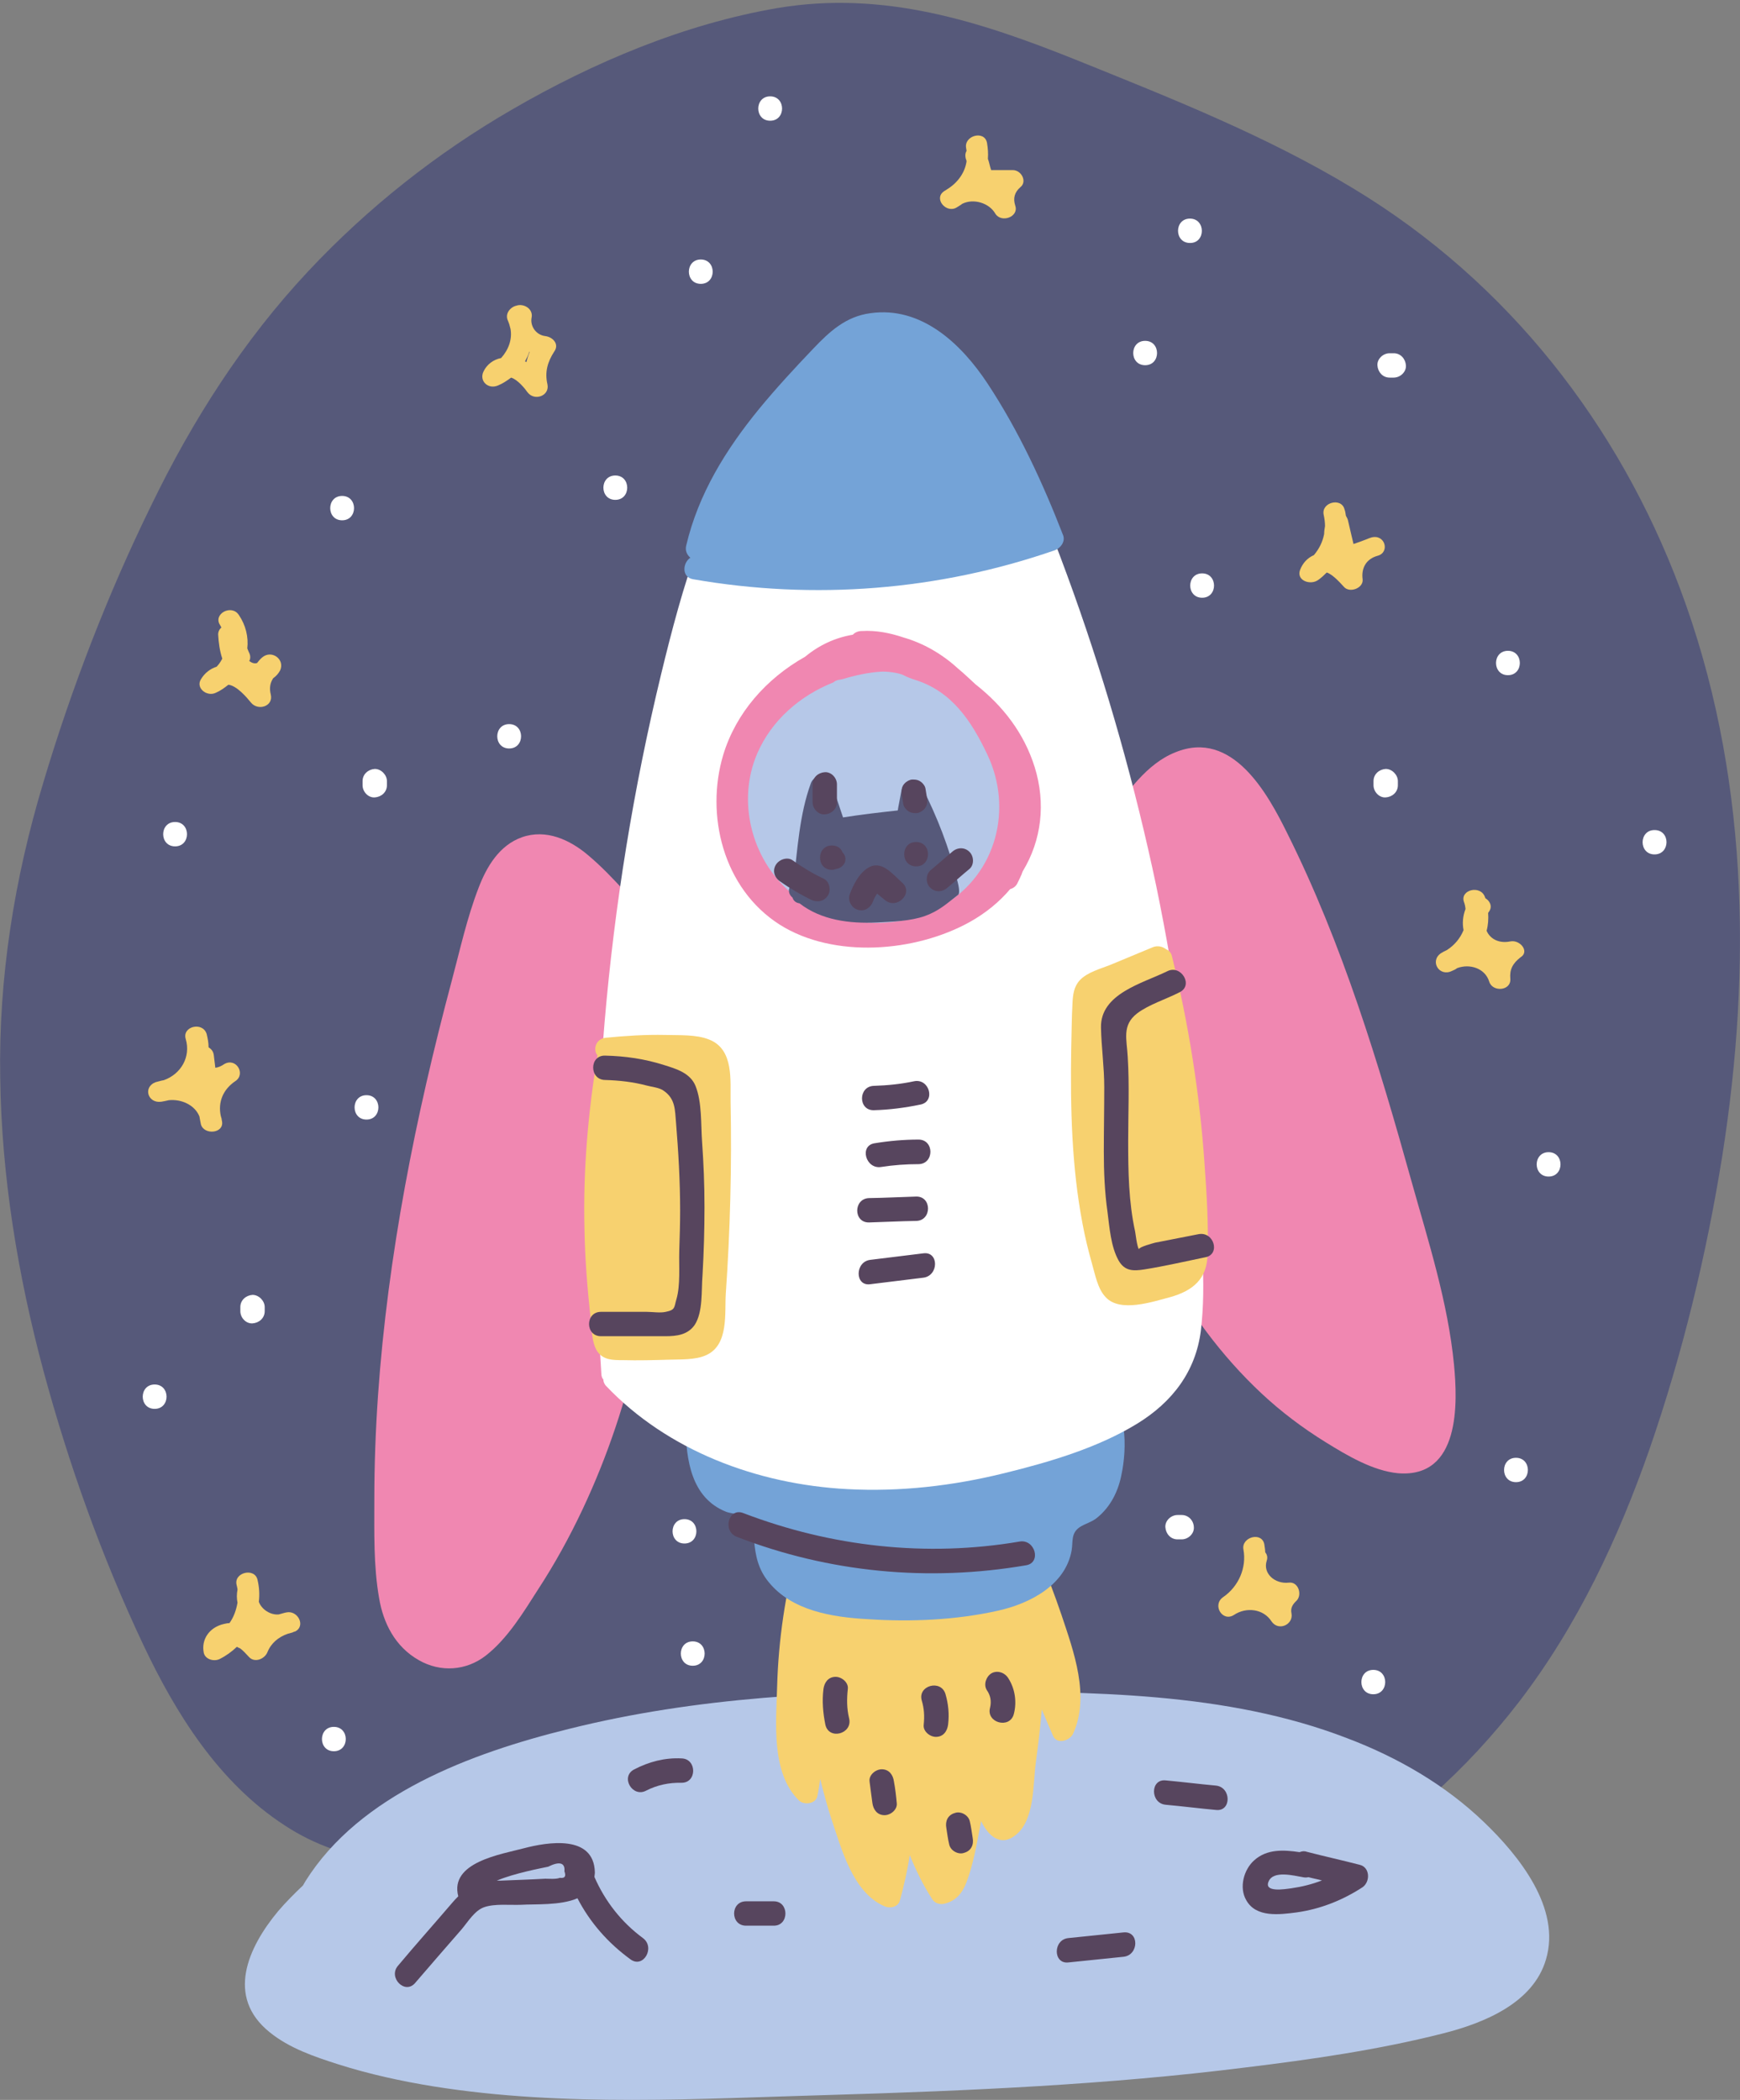 <?xml version="1.0" encoding="utf-8"?>
<!-- Generator: Adobe Illustrator 23.0.2, SVG Export Plug-In . SVG Version: 6.00 Build 0)  -->
<svg version="1.1" id="Capa_1" xmlns="http://www.w3.org/2000/svg" xmlns:xlink="http://www.w3.org/1999/xlink" x="0px" y="0px" viewBox="0 0 800 965.4" style="enable-background:new 0 0 800 965.4;" xml:space="preserve">

<rect x="0" y="0" width="800" height="965.4" fill="#808080" stroke="none"/>

<g>
	<path d="M772.4,270.5c-28.1-74.8-78.7-140.7-150.1-183.8c-39.9-24.2-84-41.6-127.6-59.2c-44.4-17.8-88.5-32-137.2-23.8
		c-42.9,7.3-84.9,25.1-121.8,46.5c-35,20.2-66.7,45.4-93.9,74.4c-30,32-53.4,68.8-72.2,107.6c-20.1,41-36.7,84.1-49.7,127.6
		C6.6,403.9-0.7,449.5,0.1,495.4c0.6,45.5,8.1,90.9,19.9,134.9c11.6,42.9,26.8,85.5,45.9,125.9c14.8,31.3,34.5,63.2,65,83
		c13.7,9,29.2,14.4,45.9,16.3c2.1,0.2,3.4-0.6,4.1-1.9c48.5,11.6,97.8,20.6,147.5,26.8c50.2,6.4,101.6,11.1,152.2,10.1
		c45.5-0.7,89.8-9,129.3-30.7c35-19.3,64.7-46.5,88.5-77.4c27-35.2,45.7-75.3,60-116.2c15.2-43.9,26.2-89.4,33.5-135.1
		C805.5,444.6,803.8,354.1,772.4,270.5z" style="fill:#56597A;"/>
	<path d="M303.5,434.9c1.9-1.7,2.6-4.5,0.4-6.7c-11.1-11.6-21.4-24.9-33.7-35.2c-8.2-6.9-19.1-12-30.2-8.1
		c-10.5,3.7-16.3,13.7-19.9,23.1c-5.4,13.9-8.6,28.7-12.4,42.9c-16.7,62.6-29.4,126.3-33.9,190.6c-1.1,15.9-1.7,31.9-1.7,48
		c0,15-0.4,30.4,2.2,45.2c1.9,11.4,7.3,22.3,18.2,28.5c10.1,5.8,21.9,4.9,30.9-2.1c10.1-7.9,17.4-20.1,24-30.4
		c7.7-11.8,14.4-24,20.4-36.7c11.6-24.6,20.1-50.2,25.9-76.6C306.8,557.6,307.6,495.8,303.5,434.9z" style="fill:#F087B1;"/>
	<path d="M668.5,627.3c-2.8-28.7-11.8-56.6-19.5-84.1c-15.2-54.5-31.7-109.1-57.2-160.2c-8.8-17.8-25.1-48-51.5-37.1
		c-13.1,5.2-22.3,18.6-30,29.4c-7.5,10.3-13.7,21.6-18.7,33c-3-2.2-9.2,0.2-8.1,5.1c12.2,56.6,23.4,114.9,51,167
		c11.8,22.1,26.8,42.7,45.5,60.2c9,8.4,18.9,15.9,29.6,22.5c9.7,6,21.6,13.1,33.2,14.2C671.5,679.6,670.2,644.9,668.5,627.3z" style="fill:#F087B1;"/>
	<path d="M682.2,837.6c-17.6-16.9-39.4-29.6-62.6-38.4c-55.7-21.6-118.8-21.4-178-21.6c-60.3-0.4-121.4,2.6-179.9,17.2
		c-45.4,11.2-96.3,30.2-121.3,70.1c-0.4,0.6-0.7,1.3-1.1,1.9c-3.9,3.7-7.9,7.7-11.4,11.8c-13.9,16.7-24.2,39.4-3.9,55.7
		c9,7.3,20.4,11.2,31.7,14.8c14.2,4.5,28.9,7.7,43.7,10.1c60.2,9.6,122.2,5.6,182.9,3.9c63.5-1.9,127.3-4.7,190.2-12.6
		c30.4-3.7,61.1-8.1,90.7-15.6c19.5-4.9,41.8-14.2,47.6-34.1C717.8,877.3,698.5,853.2,682.2,837.6z" style="fill:#B6C8E8;"/>
	<path d="M488.1,742.6c-3.2-9.4-6.7-18.7-10.7-27.9c-3.2-7.3-6.2-18.2-12.7-23.4c-6-4.9-15.9-2.8-23.2-2.6
		c-11.2,0.4-22.7,0.2-34.1,0.9c-14.2,0.9-30.5,6-36.4,18.6c-1.9,0-3.7,1.1-4.3,3.4c-5.6,20.8-8.8,42.2-9.4,63.7
		c-0.4,16.3-3,39.7,10.1,52.5c2.4,2.2,7.7,1.5,8.4-2.1c0.6-2.6,0.9-5.2,1.3-7.9c1.5,6.2,3.2,12.4,5.2,18.6
		c4.5,13.1,9.6,33.5,24.2,39.9c2.8,1.3,6.6,0.4,7.3-2.8c1.9-6.9,3.4-13.7,4.5-20.6c2.8,6.9,6.2,13.9,10.3,20.2
		c1.1,1.9,3.6,2.6,5.6,2.1c5.4-1.3,8.2-4.9,10.1-9.7c3.2-8.4,4.7-17.4,6.4-26.2c0.2-0.7,0.2-1.3,0.4-2.1c3,6.4,8.8,12.2,15.9,6.4
		c8.8-6.9,7.9-23.4,9.2-33c1.1-8.2,2.1-16.5,2.8-24.7c1.7,4.1,3.4,8.1,5.2,12.2c1.9,4.1,7.7,2.1,9.2-1.1
		C501.2,779.7,493.7,759.4,488.1,742.6z" style="fill:#F7D16F;"/>
	<path d="M505.3,639.1c-7.3-2.4-15.2,0-22.5,1.1c-12,1.9-24.2,2.4-36.2,2.8c-24.2,0.6-48.4-0.9-72.7-0.7
		c-11.6,0.2-23.1,0.6-34.5,1.9c-8.1,0.9-17.1,0.9-22.1,7.9c-0.4,0.4-0.6,0.7-0.6,1.1c-0.9,0.7-1.5,1.9-1.5,3.4
		c0.4,14.2,2.4,31.9,18.6,38.4c3.4,1.3,9.2,0.9,11.4,3.7c1.9,2.2,1.3,6.7,1.5,9.4c0.6,7.1,1.9,13.3,6.6,19.1
		c10.7,13.3,29.2,16.3,45.9,17.2c19.7,1.3,40.3,0.4,59.6-3.9c15.2-3.4,31.1-12,33.9-27.7c0.7-4.1-0.4-7.9,3.7-10.7
		c2.6-1.7,5.8-2.4,8.2-4.5c6.2-5.1,9.7-12.4,11.1-20.1C517.9,667.2,519.2,643.8,505.3,639.1z" style="fill:#74A3D7;"/>
	<path d="M550.5,543.9c-3.2-45.9-9.6-91.5-18.9-136.6c-9.6-45.5-22.3-90.7-38-134.7c-7.9-22.1-16.5-43.9-26-65.2
		c-6.9-15.7-15.4-31.7-29-43.1c-12.6-10.7-29-15.6-45.4-9.2c-18.4,7.1-32.6,24.4-43.3,39.4c-24.7,34.3-36.2,75.3-45.9,115.3
		c-25.5,105.3-34.7,214-27.5,322c0,0.9,0.4,1.9,0.9,2.4c0,0.9,0.4,2.1,1.3,3c28.1,29.6,69.2,45.2,110.9,47.4
		c24.2,1.3,48.5-1.5,72-7.3c20.8-5.1,42.9-11.6,61.1-22.7c16.5-10.1,27-24.2,29.4-42.7C554.8,589.5,552,566,550.5,543.9z" style="fill:#FFFFFF;"/>
	<path d="M475.7,352.6c-4.9-15.6-14.6-28.1-27.2-38c-2.6-2.4-5.2-4.9-8.1-7.3c-7.3-6.7-15.9-11.6-24.9-14.2
		c-6.2-2.1-12.7-3.4-19.3-3c-1.7,0-3.2,0.7-4.1,1.7c-7.9,1.3-15.4,4.7-21.9,10.1c-18,10.1-31.9,26-37.7,45.2
		c-8.2,27.4-0.2,61.3,26,78c24.9,15.7,62.4,12.7,87.5-1.3c7.3-4.1,13.5-9.2,18.4-15c1.3-0.4,2.4-1.1,3.2-2.4
		c0.9-1.9,1.9-3.7,2.6-5.8C478.9,386.3,480.9,369.3,475.7,352.6z" style="fill:#F087B1;"/>
	<path d="M454,347c-7.5-15.9-16.5-29-32.8-34.3c-1.9-0.6-3.9-1.3-5.6-2.2c-2.4-1.3-8.2-1.9-10.7-1.7
		c-6,0.4-11.8,1.7-17.4,3.4c-0.7,0.2-1.3,0.2-2.1,0.4c-0.9,0.2-1.7,0.6-2.2,1.1c-15.6,6.2-28.5,17.6-35,32.6
		c-9.4,21.6-3,48.4,15.4,64.1c18.7,15.9,48.7,18.6,70.1,5.8C458.5,401.5,465.6,371.5,454,347z" style="fill:#B6C8E8;"/>
	<path d="M335.9,506.6c-0.2-9.6,1.7-24.2-9.9-28.7c-6-2.4-13.7-1.9-20.1-2.1c-9.2-0.2-18.4,0.4-27.5,1.3
		c-4.7,0.6-5.8,5.6-3.7,8.1c-4.3,26-6.6,52.5-6,78.9c0.2,13.9,1.3,27.7,2.8,41.6c0.6,4.7,0.4,11.6,3.2,15.7
		c2.8,3.9,7.1,3.9,11.6,3.9c7.1,0.2,14.2,0,21.2-0.2c5.4-0.2,12.2,0.2,17.2-2.1c10.5-4.7,8.4-19.5,9-28.3
		C335.7,565.9,336.5,536.2,335.9,506.6z" style="fill:#F7D16F;"/>
	<path d="M553.8,534.9c-2.2-32-7.3-64.1-15-95.4c-0.4-1.7-1.5-2.6-2.8-3.2c-1.5-1.1-3.6-1.7-5.8-0.9l-19.5,8.1
		c-4.7,1.9-10.7,3.4-14.2,7.1c-2.8,3-3.2,6.7-3.4,10.5c-0.4,7.1-0.4,14.4-0.6,21.6c-0.4,26.6,0.2,53.6,5.2,79.8
		c1.1,6,2.6,12.2,4.3,18.2c1.5,5.1,2.6,11.8,6.4,15.7c6.6,7.1,21.4,2.1,29.4,0c10.9-3,17.1-8.6,17.4-19.5
		C555.7,563,554.8,549,553.8,534.9z" style="fill:#F7D16F;"/>
	<path d="M440.1,404.7c-3.7-15-9.2-29.2-16.3-43.1c-1.9-3.6-8.4-2.8-9.2,1.1c-0.6,3-1.1,6-1.7,9c0,0.2,0,0.6-0.2,0.9
		c-8.4,0.9-16.9,1.9-25.1,3.2c-1.7-5.2-3.6-10.5-5.2-15.7c-1.5-4.5-8.1-4.3-9.6,0c-5.2,14.2-6.2,30.5-7.9,45.5
		c-2.2,1.5-3.2,4.7-0.7,6.9c0,0,0,0,0.2,0.2c0.4,1.5,1.7,2.4,3.2,2.6c9.9,7.7,22.9,9.4,35.6,8.8c7.1-0.4,15.4-0.6,22.1-3
		c6.6-2.4,10.1-5.8,15.2-9.7C441.6,410.5,440.5,406.2,440.1,404.7z" style="fill:#56597A;"/>
	<path d="M250.6,154.5c-4.3-0.6-6.9-4.7-6.2-8.4c0.9-4.1-3.6-6.7-6.9-5.6c-2.8,0.6-5.6,3.7-3.9,7.1
		c0.4,0.9,0.7,1.9,0.9,2.8c0,0.2,0.2,0.6,0.2,0.7c0.9,4.9-0.9,9.7-4.3,13.5c-3.6,0.7-6.6,3-8.1,6.2c-2.1,4.3,2.1,8.4,6.7,6.4
		c2.2-0.9,4.1-2.2,6-3.6c3,0.9,6.4,5.1,7.5,6.7c3.2,4.3,10.3,1.7,9.2-3.6c-1.3-5.6,0-10.3,3.2-15.2
		C257.2,158.2,254.2,154.9,250.6,154.5z M242,166.5c-0.2-0.2-0.4-0.2-0.6-0.4c0.7-1.3,1.5-2.8,1.9-4.3c0,0,0,0,0.2,0
		C242.9,163.3,242.4,165,242,166.5z" style="fill:#F7D16F;"/>
	<path d="M630.5,247.1c-0.7,0.2-1.7,0.6-2.4,0.9c-1.9,0.7-3.9,1.5-5.8,2.1c-0.9-3.7-1.7-7.3-2.6-11.1
		c-0.2-0.7-0.6-1.3-0.9-1.9c-0.2-0.9-0.2-1.9-0.6-2.8c-1.3-5.8-10.9-3.4-9.6,2.4c0.4,1.9,0.6,3.6,0.6,5.2c-0.2,1.1-0.4,2.4-0.4,3.6
		c-0.7,3.6-2.2,6.7-4.7,9.7c-3,1.3-5.2,3.7-6.4,6.9c-1.7,4.9,4.9,7.1,8.4,4.5c1.3-0.9,2.6-2.1,3.9-3.4c3,0.9,7.1,5.8,7.9,6.6
		c2.6,3,9,0.6,8.6-3.4c-0.7-5.1,1.5-9.4,6.9-10.9C639.1,254,636.9,245.4,630.5,247.1z" style="fill:#F7D16F;"/>
	<path d="M694.4,432.8c-5.4,1.1-9.4-1.3-10.9-4.9c0.7-2.6,0.9-5.4,0.7-8.2c0.2-0.2,0.2-0.4,0.4-0.6
		c1.7-2.4,0.4-4.9-1.7-6.2c0-0.2-0.2-0.4-0.2-0.6c-2.1-5.6-11.6-3.2-9.6,2.4c0.4,1.1,0.6,2.1,0.7,3.2c-1.3,3.4-1.5,6.7-0.9,9.7
		c-1.5,3.7-4.1,6.9-7.7,9.2c-0.9,0.4-1.9,0.9-2.8,1.5c-5.1,3.6-0.7,10.9,5.1,8.1c0.9-0.4,1.7-0.7,2.4-1.3c5.8-2.2,12.9,0,14.8,6.2
		c1.5,4.9,10.1,4.3,9.7-1.3c-0.4-4.3,1.1-7.1,4.7-9.9C703.4,437.5,698.9,431.9,694.4,432.8z" style="fill:#F7D16F;"/>
	<path d="M592.5,727.6c-6.2,0.7-12-4.1-10.1-10.1c0.6-1.7,0-3-0.7-3.9c0-1.1-0.2-2.2-0.4-3.6c-1.1-6-10.7-3.4-9.6,2.4
		c1.5,8.2-2.1,16.9-9.4,21.9c-5.1,3.6-0.2,11.6,5.1,8.1c5.6-3.7,13.5-2.8,17.2,3c3.2,4.7,10.1,1.5,9.2-3.6c-0.6-2.6,0.6-4.3,2.4-6
		C598.8,733,596.9,727,592.5,727.6z" style="fill:#F7D16F;"/>
	<path d="M131.6,741.3c-1.1,0.2-2.2,0.6-3.4,0.9c-3.7,0.4-7.9-2.2-9.2-5.8c0.4-3.4,0.2-6.7-0.6-10.1
		c-1.3-5.8-11.1-3.4-9.6,2.4c0.2,0.6,0.2,1.1,0.4,1.9v0.2c-0.4,2.1-0.4,4.1,0,6c-0.6,3.4-1.7,6.6-3.7,9.4c-0.9,0-1.7,0.2-2.6,0.4
		c-6.6,1.5-10.5,7.1-9.2,13.3c0.7,3,4.7,4.1,7.3,2.8c3-1.5,5.6-3.4,7.9-5.6c0.7,0.4,1.1,0.6,1.3,0.6c1.7,1.1,3,2.8,4.3,4.1
		c2.6,2.8,7.1,0.9,8.4-2.1c1.7-4.3,5.1-7.1,9.4-8.6c0.7-0.2,1.5-0.4,2.2-0.6l0,0l0,0c0.4-0.2,0.7-0.4,1.1-0.4
		C140.8,747.6,136.9,740.1,131.6,741.3z" style="fill:#F7D16F;"/>
	<path d="M103.1,489.2c-1.3,0.9-2.6,1.5-4.1,1.7l-0.7-5.8c-0.2-1.7-1.1-2.8-2.4-3.6c0-2.1-0.4-4.1-0.9-6.2
		c-1.9-5.8-11.4-3.4-9.6,2.4c2.4,8.2-2.2,16.1-10.1,18.9c-1.3,0.2-2.4,0.6-3.7,0.9c-6,2.2-3.7,9.9,2.6,9c1.1-0.2,2.2-0.4,3.4-0.7
		c5.8-0.6,12,2.2,14.1,7.5c0.2,1.1,0.4,2.4,0.7,3.7c1.5,4.9,10.5,4.1,9.7-1.3c0-0.4-0.2-0.7-0.2-1.3l0,0c0-0.2-0.2-0.6-0.2-0.7
		c0-0.2-0.2-0.6-0.2-0.7c-1.3-6.2,0.9-12,6.6-15.9C113.2,493.9,108.6,486,103.1,489.2z" style="fill:#F7D16F;"/>
	<path d="M120.6,302.2c-0.9,0.7-1.7,1.7-2.4,2.6c-1.1,0.4-2.4,0-3.6-0.9c0.6-1.1,0.6-2.4,0-3.7
		c-0.4-0.7-0.6-1.5-0.9-2.1c0.6-5.2-0.7-10.7-3.9-15.4c-3.4-5.1-12-0.4-8.6,4.7c0.2,0.4,0.4,0.7,0.6,1.1c-0.9,0.7-1.5,1.9-1.5,3.2
		c0.2,3.6,0.7,7.5,1.9,11.1c-0.7,1.3-1.5,2.6-2.6,3.7c-2.8,0.9-5.4,2.8-7.1,5.6c-2.8,4.1,2.6,8.4,6.7,6.4c2.1-0.9,3.9-2.2,5.8-3.7
		c3.9,0.4,8.6,6,10.3,8.1c3.2,4.1,10.5,1.9,9.2-3.6c-0.7-2.8-0.4-5.2,1.1-7.5c1.3-0.9,2.4-2.1,3.2-3.6
		C131.1,303.1,124.9,298.6,120.6,302.2z" style="fill:#F7D16F;"/>
	<path d="M465.6,78.2c-3.4,0-6.6,0-9.9,0c-0.6-1.7-0.9-3.6-1.5-5.2c0.2-2.4,0-4.9-0.4-7.3c-1.1-6-10.7-3.4-9.6,2.4
		c0,0.4,0.2,0.9,0.2,1.3c-0.6,0.9-0.7,2.1-0.4,3.4c0.2,0.4,0.2,0.7,0.4,1.3c-0.7,5.1-3.9,9.7-8.6,12.7l0,0c-0.4,0.2-0.6,0.4-0.9,0.6
		l0,0c-0.4,0.2-0.7,0.4-1.1,0.7c-4.5,3.4,1.3,10.1,6,7.3c0.9-0.6,1.9-1.1,2.6-1.7c5.2-2.6,12.4-0.4,15.2,4.5
		c2.8,4.5,10.9,1.5,9.2-3.6c-1.1-3.4-0.4-6.2,2.4-8.6C472.3,83.5,469.7,78.2,465.6,78.2z" style="fill:#F7D16F;"/>
	<path d="M387.4,391.9c-0.7-1.9-2.4-3.2-4.9-3.2c-7.3,0-7.3,11.2,0,11.2c0.7,0,1.3-0.2,1.9-0.4c1.1-0.2,2.1-0.6,2.8-1.3
		C389.1,396.6,389.3,393.8,387.4,391.9z" style="fill:#57455E;"/>
	<path d="M421.2,387.1c-7.3,0-7.3,11.2,0,11.2C428.5,398.3,428.5,387.1,421.2,387.1z" style="fill:#57455E;"/>
	<path d="M424.5,576.2l-24.4,3c-7.1,0.9-7.1,12.2,0,11.2l24.4-3C431.7,586.5,431.7,575.2,424.5,576.2z" style="fill:#57455E;"/>
	<path d="M421.2,550.1c-7.1,0.2-14.4,0.6-21.6,0.7c-7.3,0.2-7.3,11.4,0,11.2c7.1-0.2,14.4-0.6,21.6-0.7
		C428.5,561.2,428.5,549.9,421.2,550.1z" style="fill:#57455E;"/>
	<path d="M422.3,523.9c-6.7,0-13.5,0.6-20.2,1.7c-7.1,1.1-4.1,12,3,10.9c5.8-0.9,11.4-1.3,17.2-1.3
		C429.6,535.1,429.6,523.9,422.3,523.9z" style="fill:#57455E;"/>
	<path d="M420.2,497.1c-6,1.3-12.2,1.9-18.4,2.1c-7.3,0.2-7.3,11.4,0,11.2c7.1-0.2,14.2-1.1,21.4-2.6
		C430.3,506.4,427.3,495.6,420.2,497.1z" style="fill:#57455E;"/>
	<path d="M414.8,405.8c-3.9-3.4-9-10.1-14.8-7.3c-4.7,2.2-7.7,8.2-9.4,12.9c-0.9,2.8,1.1,6.2,3.9,6.9
		c3.2,0.9,5.8-1.1,6.9-3.9c0.4-1.3,1.1-2.4,1.9-3.6l0.2,0.2c1.1,0.9,2.2,1.9,3.4,2.8C412.4,418.4,420.2,410.5,414.8,405.8z" style="fill:#57455E;"/>
	<path d="M378.6,403.9c-5.1-2.4-9.7-5.2-14.2-8.4c-2.4-1.7-6.2-0.4-7.7,2.1c-1.7,2.8-0.6,6,2.1,7.7
		c4.5,3.2,9.4,6,14.2,8.4c2.8,1.3,6,0.7,7.7-2.1C382.2,409.2,381.4,405.2,378.6,403.9z" style="fill:#57455E;"/>
	<path d="M445.7,391.6c-2.2-2.2-5.6-2.1-7.9,0c-3.4,2.8-6.7,5.8-10.1,8.6c-2.2,2.1-2.1,6,0,7.9c2.2,2.2,5.6,2.1,7.9,0
		c3.4-2.8,6.7-5.8,10.1-8.6C448,397.6,447.8,393.6,445.7,391.6z" style="fill:#57455E;"/>
	<path d="M426.2,366.8l-0.7-4.3c-0.2-1.3-1.5-2.8-2.6-3.4c-1.1-0.7-3-0.9-4.3-0.6c-1.3,0.4-2.6,1.3-3.4,2.6
		c-0.7,1.5-0.7,2.8-0.6,4.3l0.7,4.3c0.2,1.3,1.5,2.8,2.6,3.4c1.1,0.7,3,0.9,4.3,0.6c1.3-0.4,2.6-1.3,3.4-2.6
		C426.4,369.8,426.4,368.5,426.2,366.8z" style="fill:#57455E;"/>
	<path d="M379.2,355c-3,0.2-5.6,2.4-5.6,5.6v8.2c0,3,2.6,5.8,5.6,5.6c3-0.2,5.6-2.4,5.6-5.6v-8.2
		C384.8,357.6,382.2,354.8,379.2,355z" style="fill:#57455E;"/>
	<path d="M322.8,525c-0.6-8.1,0-18.2-3-25.7c-2.4-6-8.8-7.9-14.6-9.7c-8.8-2.8-17.8-4.1-27-4.3
		c-7.3-0.2-7.3,11.1,0,11.2c6.6,0.2,12.9,0.9,19.3,2.6c2.2,0.6,5.8,0.9,7.7,2.4c5.4,3.7,5.1,9,5.6,14.4c1.1,13.5,1.9,27,1.9,40.7
		c0,6.2-0.2,12.4-0.4,18.6c-0.2,6.7,0.6,15.6-1.3,22.1c-1.1,3.7-0.4,4.9-4.9,5.8c-2.6,0.6-6,0-8.8,0c-6.9,0-14.1,0-21,0
		c-7.3,0-7.3,11.2,0,11.2c9.9,0,19.9,0,29.6,0c5.2,0,10.3-0.6,13.5-5.2c3.9-6,3-15.9,3.6-22.9c0.6-10.5,0.9-21,0.9-31.3
		C323.9,544.7,323.5,534.9,322.8,525z" style="fill:#57455E;"/>
	<path d="M551,567.4c-6.6,1.3-13.3,2.6-19.9,3.9c-0.7,0.2-7.3,1.9-7.5,3c-0.9-1.5-1.5-7.1-1.7-8.1
		c-3-13.7-3.2-27.7-3.2-41.6c0-12.7,0.6-25.7-0.2-38.6c-0.4-8.1-2.8-14.6,4.3-20.1c5.4-4.1,13.5-6.6,19.5-9.7
		c6.6-3.2,0.7-12.9-5.6-9.7c-11.4,5.6-30.9,10.3-30.5,26c0.2,9,1.5,18.2,1.5,27.2c0,9.9-0.2,19.9-0.2,29.8c0,9.2,0.4,18.6,1.7,27.7
		c0.9,6.9,1.5,15.9,5.1,22.3c2.8,4.9,6.7,4.9,11.8,4.1c9.4-1.5,18.9-3.7,28.1-5.6C561.2,576.7,558.2,566,551,567.4z" style="fill:#57455E;"/>
	<path d="M468.8,708.7c-42.9,7.3-86.6,2.4-127.1-13.1c-6.7-2.6-9.7,8.2-3,10.9c42.5,16.5,88.3,20.8,133.1,13.1
		C478.9,718.4,475.9,707.5,468.8,708.7z" style="fill:#57455E;"/>
	<path d="M390.4,790c-1.1-4.5-1.1-9-0.6-13.5c0.4-3-2.8-5.6-5.6-5.6c-3.4,0-5.2,2.6-5.6,5.6c-0.7,5.6-0.2,11.1,0.9,16.5
		C381.2,800.1,392.1,797.1,390.4,790z" style="fill:#57455E;"/>
	<path d="M411,819c-0.4-3-2.2-5.6-5.6-5.6c-2.8,0-6,2.6-5.6,5.6c0.4,3.4,0.9,6.7,1.3,9.9c0.4,3,2.2,5.6,5.6,5.6
		c2.8,0,6-2.6,5.6-5.6C412,825.6,411.6,822.2,411,819z" style="fill:#57455E;"/>
	<path d="M434.7,778.8c-2.1-6.9-12.9-3.9-10.9,3c1.1,3.7,1.3,7.1,0.9,11.1c-0.4,3,2.8,5.6,5.6,5.6
		c3.4,0,5.2-2.6,5.6-5.6C436.5,787.9,436,783.3,434.7,778.8z" style="fill:#57455E;"/>
	<path d="M463.5,771.4c-1.7-2.6-5.1-3.6-7.7-2.1c-2.4,1.5-3.7,5.1-2.1,7.7c1.7,2.4,2.2,5.1,1.5,8.1
		c-1.9,6.9,9,9.9,10.9,3C467.6,782.5,466.7,776.3,463.5,771.4z" style="fill:#57455E;"/>
	<path d="M447.2,844.9c-0.4-2.4-0.7-5.1-1.3-7.5c-0.6-3-4.3-4.9-6.9-3.9c-3.2,0.9-4.5,3.7-3.9,6.9
		c0.4,2.4,0.7,5.1,1.3,7.5c0.6,3,4.3,4.9,6.9,3.9C446.5,850.9,447.8,848.1,447.2,844.9z" style="fill:#57455E;"/>
	<path d="M488.8,246.1c-9.4-24.2-20.4-48-34.7-69.7c-12-18.2-30.4-35.8-54-32.4c-11.2,1.5-18.7,8.4-26.2,16.3
		c-8.6,9-17.1,18.2-24.9,27.7c-15.2,18.6-27.9,39-33.5,62.8c-0.6,2.4,0.4,4.3,1.9,5.6c-3.6,2.4-4.1,9,1.3,9.9
		c55.7,9.7,112.8,5.2,166.2-13.3C487.5,252.1,489.9,249.1,488.8,246.1z" style="fill:#74A3D7;"/>
	<path d="M526.5,156.7c-7.3,0-7.3,11.2,0,11.2S533.8,156.7,526.5,156.7z" style="fill:#FFFFFF;"/>
	<path d="M547.1,100.5c-7.3,0-7.3,11.2,0,11.2C554.4,111.8,554.4,100.5,547.1,100.5z" style="fill:#FFFFFF;"/>
	<path d="M640.8,162.4h-1.9c-3,0-5.8,2.6-5.6,5.6c0.2,3,2.4,5.6,5.6,5.6h1.9c3,0,5.8-2.6,5.6-5.6
		C646.2,165,644,162.4,640.8,162.4z" style="fill:#FFFFFF;"/>
	<path d="M693.3,299.2c-7.3,0-7.3,11.2,0,11.2S700.6,299.2,693.3,299.2z" style="fill:#FFFFFF;"/>
	<path d="M552.7,263.6c-7.3,0-7.3,11.2,0,11.2C560,274.8,560,263.6,552.7,263.6z" style="fill:#FFFFFF;"/>
	<path d="M637.1,353.5c-3,0.2-5.6,2.4-5.6,5.6v1.9c0,3,2.6,5.8,5.6,5.6c3-0.2,5.6-2.4,5.6-5.6v-1.9
		C642.7,356.3,640.1,353.5,637.1,353.5z" style="fill:#FFFFFF;"/>
	<path d="M760.7,381.6c-7.3,0-7.3,11.2,0,11.2S768.1,381.6,760.7,381.6z" style="fill:#FFFFFF;"/>
	<path d="M712,529.7c-7.3,0-7.3,11.2,0,11.2S719.3,529.7,712,529.7z" style="fill:#FFFFFF;"/>
	<path d="M697,670.2c-7.3,0-7.3,11.2,0,11.2S704.3,670.2,697,670.2z" style="fill:#FFFFFF;"/>
	<path d="M543.3,696.5h-1.9c-3,0-5.8,2.6-5.6,5.6c0.2,3,2.4,5.6,5.6,5.6h1.9c3,0,5.8-2.6,5.6-5.6
		C548.8,699.1,546.5,696.5,543.3,696.5z" style="fill:#FFFFFF;"/>
	<path d="M631.4,767.7c-7.3,0-7.3,11.2,0,11.2C638.7,778.9,638.7,767.7,631.4,767.7z" style="fill:#FFFFFF;"/>
	<path d="M153.5,793.9c-7.3,0-7.3,11.2,0,11.2S160.8,793.9,153.5,793.9z" style="fill:#FFFFFF;"/>
	<path d="M314.7,698.4c-7.3,0-7.3,11.2,0,11.2C322,709.6,322,698.4,314.7,698.4z" style="fill:#FFFFFF;"/>
	<path d="M318.5,754.6c-7.3,0-7.3,11.2,0,11.2C325.8,765.8,325.8,754.6,318.5,754.6z" style="fill:#FFFFFF;"/>
	<path d="M71.1,636.5c-7.3,0-7.3,11.2,0,11.2S78.4,636.5,71.1,636.5z" style="fill:#FFFFFF;"/>
	<path d="M168.5,503.5c-7.3,0-7.3,11.2,0,11.2S175.8,503.5,168.5,503.5z" style="fill:#FFFFFF;"/>
	<path d="M80.5,377.9c-7.3,0-7.3,11.2,0,11.2S87.8,377.9,80.5,377.9z" style="fill:#FFFFFF;"/>
	<path d="M234.1,332.9c-7.3,0-7.3,11.2,0,11.2S241.4,332.9,234.1,332.9z" style="fill:#FFFFFF;"/>
	<path d="M157.3,228c-7.3,0-7.3,11.2,0,11.2S164.6,228,157.3,228z" style="fill:#FFFFFF;"/>
	<path d="M282.9,218.6c-7.3,0-7.3,11.2,0,11.2C290.2,229.8,290.2,218.6,282.9,218.6z" style="fill:#FFFFFF;"/>
	<path d="M322.2,119.3c-7.3,0-7.3,11.2,0,11.2S329.5,119.3,322.2,119.3z" style="fill:#FFFFFF;"/>
	<path d="M354.1,44.3c-7.3,0-7.3,11.2,0,11.2C361.4,55.5,361.4,44.3,354.1,44.3z" style="fill:#FFFFFF;"/>
	<path d="M172.3,353.5c-3,0.2-5.6,2.4-5.6,5.6v1.9c0,3,2.6,5.8,5.6,5.6c3-0.2,5.6-2.4,5.6-5.6v-1.9
		C177.9,356.3,175.3,353.5,172.3,353.5z" style="fill:#FFFFFF;"/>
	<path d="M116.1,595.3c-3,0.2-5.6,2.4-5.6,5.6v1.9c0,3,2.6,5.8,5.6,5.6c3-0.2,5.6-2.4,5.6-5.6v-1.9
		C121.7,598.1,119.1,595.3,116.1,595.3z" style="fill:#FFFFFF;"/>
	<path d="M295.6,891c-9.9-7.3-17.4-16.9-22.3-28.1c0-0.6,0.2-1.3,0.2-2.1c-0.4-17.6-21.9-13.9-32.6-11.1
		c-10.5,2.8-34.3,6.4-30.2,22.1c-0.9,0.9-1.9,1.9-2.8,3c-8.2,9.6-16.7,19.1-24.9,28.9c-4.7,5.4,3.2,13.5,7.9,7.9
		c7.1-8.2,14.2-16.5,21.4-24.7c3-3.6,6-8.6,10.3-10.1c4.9-1.7,11.6-0.9,16.9-1.1c6.4-0.4,18.2,0.4,26-3
		c5.8,11.2,14.1,20.6,24.4,28.1C295.8,905.1,301.4,895.3,295.6,891z M257.4,863.3c-1.7,0.7-5.1,0.4-6.7,0.4
		c-6.9,0.4-13.7,0.6-20.6,0.9c-0.6,0-1.1,0-1.7,0c7.9-3.4,20.8-5.8,23.6-6.4c5.2-2.6,7.9-1.9,7.5,2.1
		C260.4,862.7,259.6,863.6,257.4,863.3z" style="fill:#57455E;"/>
	<path d="M625.1,857.3c-8.1-2.1-16.3-3.9-24.4-6c-1.1-0.4-2.2-0.2-3.2,0.2c-7.3-1.1-15-1.5-20.8,3.7
		c-4.9,4.3-7.1,12.6-3.7,18.4c4.5,8.1,15.4,6.6,23.1,5.6c10.9-1.5,21.2-5.6,30.4-11.6C630.1,865,629.9,858.4,625.1,857.3z
		 M593.8,868.1c-3,0.4-12.9,2.1-10.5-3.2c2.2-5.1,11.6-2.6,15.7-1.9c0.9,0.2,1.7,0.2,2.6,0c2.1,0.6,4.1,0.9,6.2,1.5
		C603.1,866.3,598.6,867.4,593.8,868.1z" style="fill:#57455E;"/>
	<path d="M559.1,820.9c-7.7-0.7-15.6-1.7-23.2-2.4c-7.1-0.7-7.1,10.5,0,11.2c7.7,0.7,15.6,1.7,23.2,2.4
		C566.2,832.9,566.2,821.7,559.1,820.9z" style="fill:#57455E;"/>
	<path d="M355.8,874.1H343c-7.3,0-7.3,11.2,0,11.2h12.7C362.9,885.4,362.9,874.1,355.8,874.1z" style="fill:#57455E;"/>
	<path d="M516.5,888.4c-8.4,0.9-16.9,1.7-25.3,2.6c-7.1,0.7-7.1,12,0,11.2c8.4-0.9,16.9-1.7,25.3-2.6
		C523.7,898.9,523.9,887.6,516.5,888.4z" style="fill:#57455E;"/>
	<path d="M313.4,808.4c-7.7-0.4-15,1.5-21.9,5.1c-6.4,3.4-0.7,13.1,5.6,9.7c5.1-2.6,10.5-3.7,16.1-3.6
		C320.5,819.8,320.5,808.6,313.4,808.4z" style="fill:#57455E;"/>
</g>
</svg>
